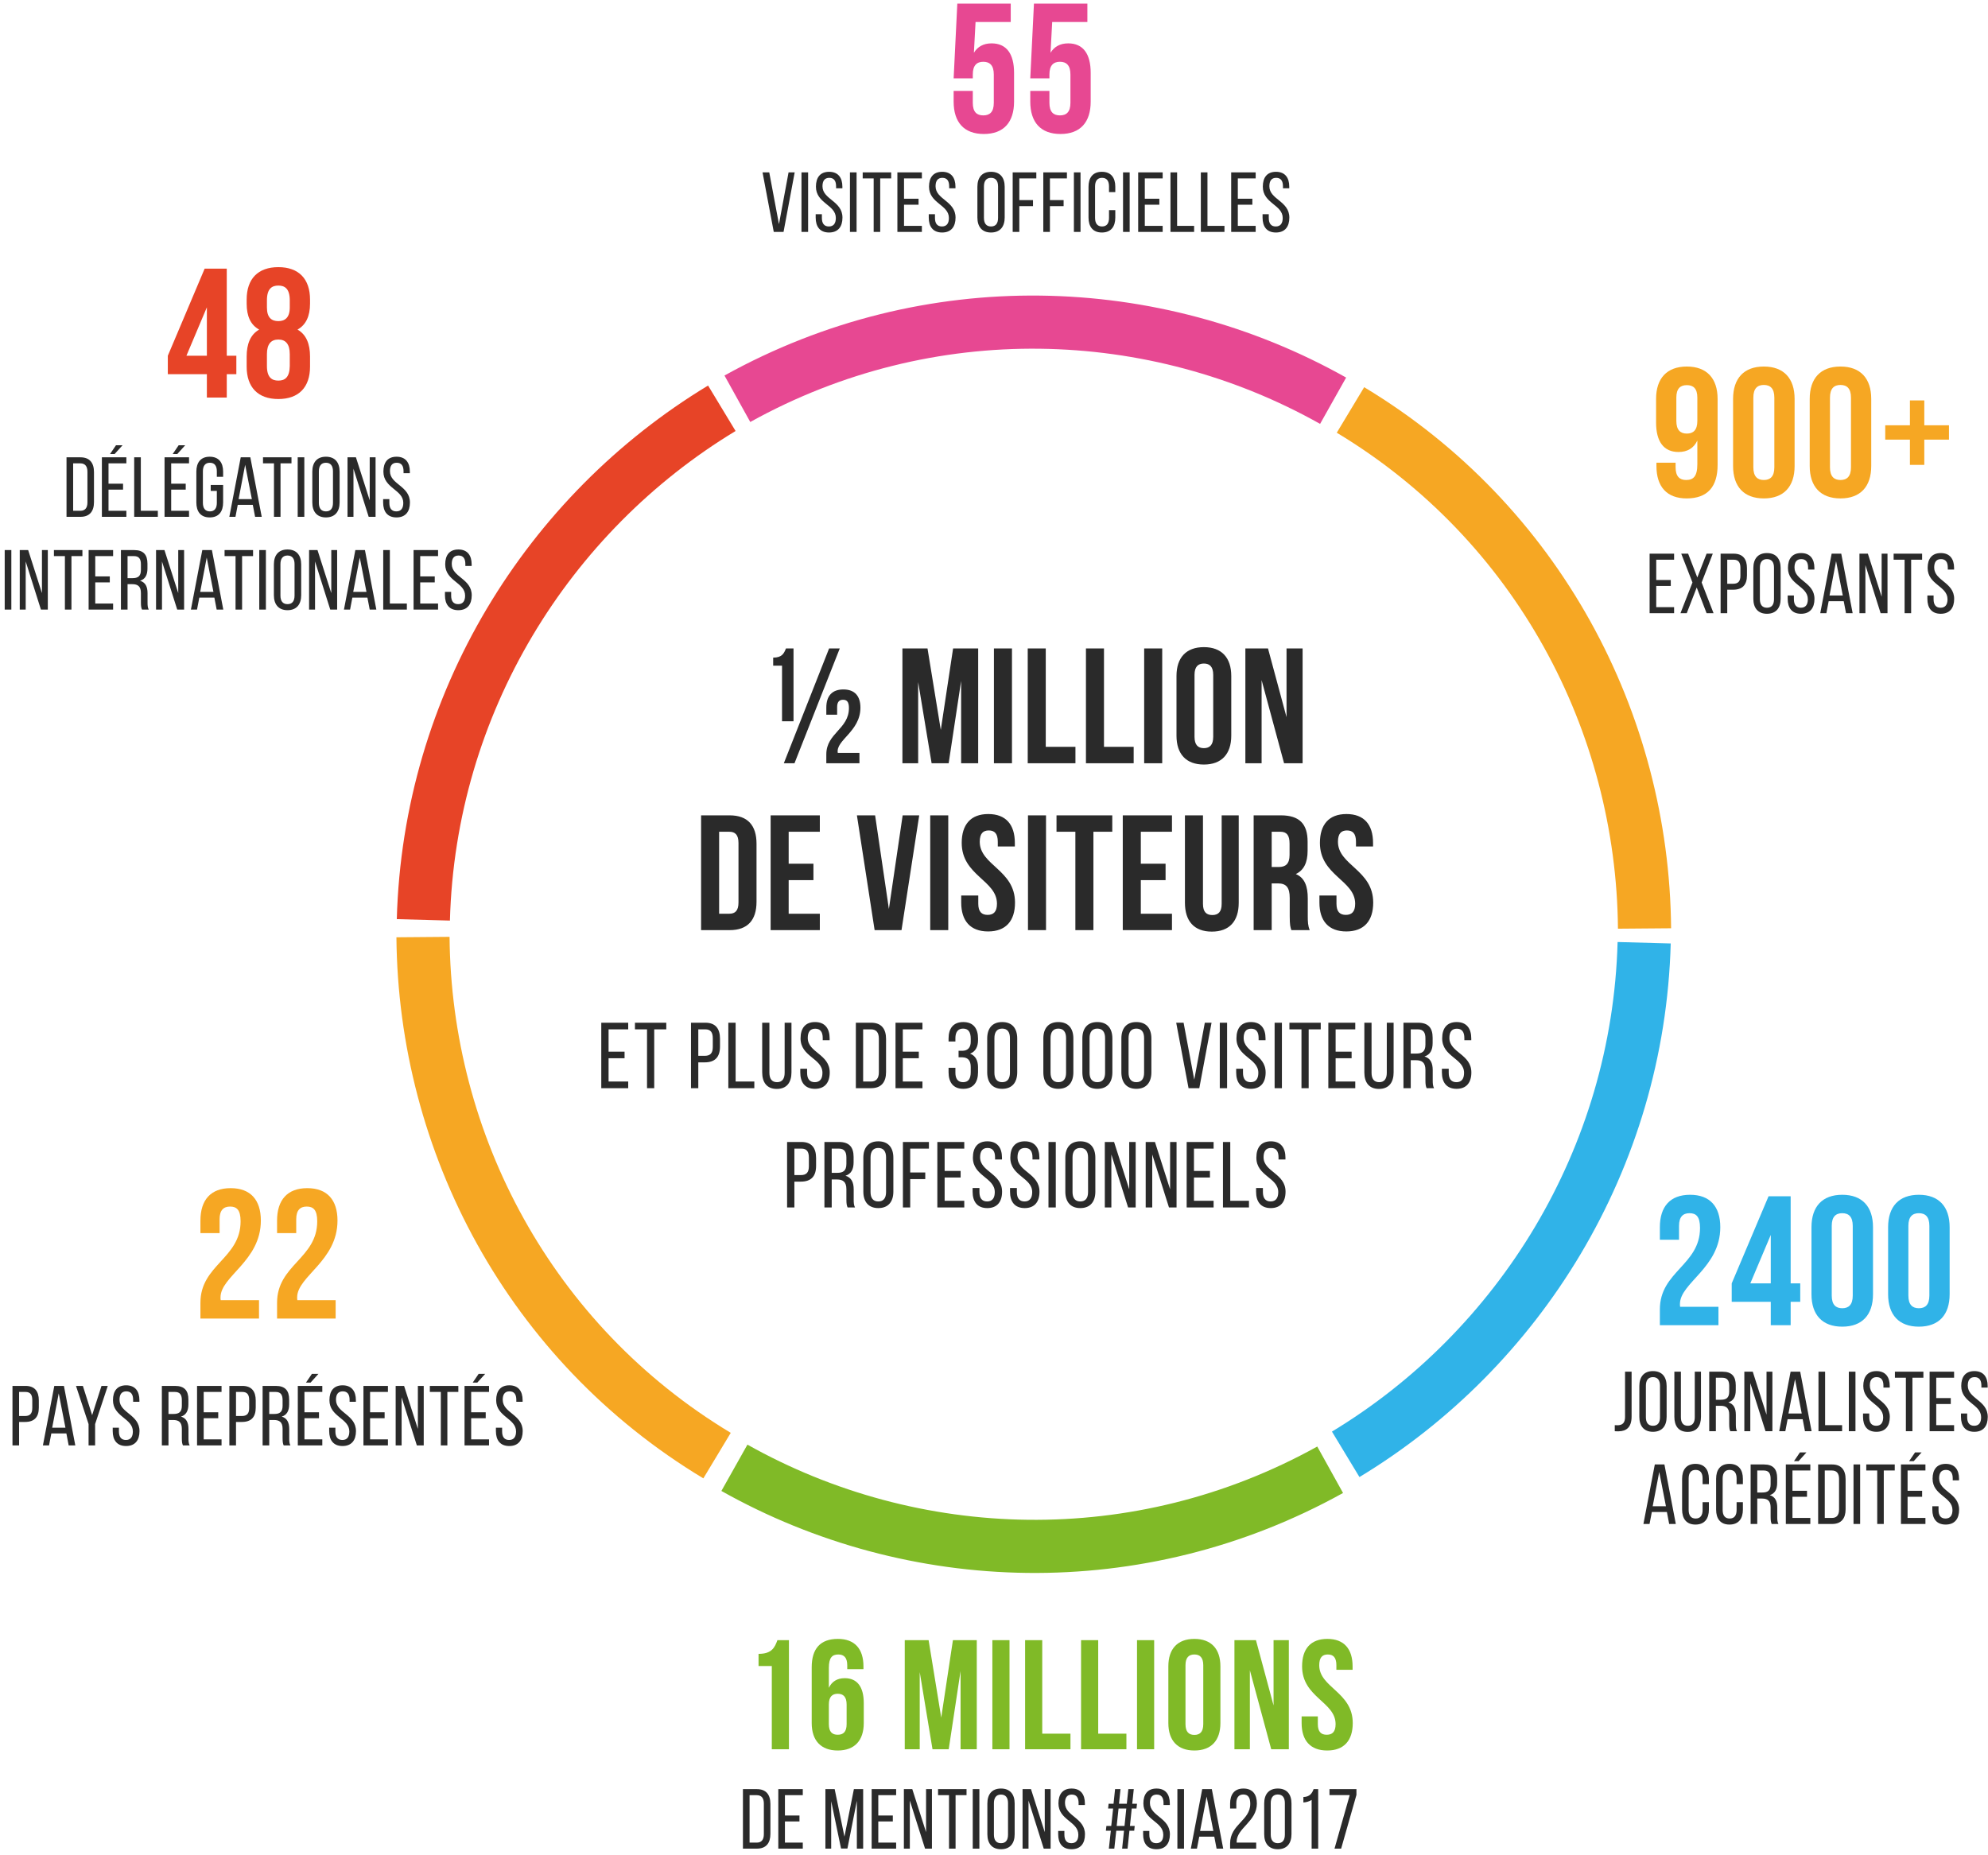 <?xml version="1.0" encoding="UTF-8"?>
<svg width="300px" height="280px" viewBox="0 0 300 280" version="1.1" xmlns="http://www.w3.org/2000/svg" xmlns:xlink="http://www.w3.org/1999/xlink">
    <!-- Generator: Sketch 47.1 (45422) - http://www.bohemiancoding.com/sketch -->
    <title>Group 2</title>
    <desc>Created with Sketch.</desc>
    <defs>
        <rect id="path-1" x="0" y="0" width="320" height="284"></rect>
        <circle id="path-3" cx="164" cy="150" r="67"></circle>
        <filter x="-12.7%" y="-11.9%" width="125.4%" height="125.4%" filterUnits="objectBoundingBox" id="filter-4">
            <feOffset dx="0" dy="1" in="SourceAlpha" result="shadowOffsetOuter1"></feOffset>
            <feGaussianBlur stdDeviation="5.5" in="shadowOffsetOuter1" result="shadowBlurOuter1"></feGaussianBlur>
            <feColorMatrix values="0 0 0 0 0   0 0 0 0 0   0 0 0 0 0  0 0 0 0.497 0" type="matrix" in="shadowBlurOuter1"></feColorMatrix>
        </filter>
    </defs>
    <g id="Mobile" stroke="none" stroke-width="1" fill="none" fill-rule="evenodd">
        <g id="Mobile---Espace-exposants" transform="translate(-10, -856)">
            <g id="Group-2" transform="translate(0, 854)">
                <mask id="mask-2" fill="white">
                    <use xlink:href="#path-1"></use>
                </mask>
                <g id="Mask"></g>
                <g mask="url(#mask-2)">
                    <g transform="translate(4, -5)">
                        <g id="Oval-8" fill="none" fill-opacity="1">
                            <use fill="black" filter="url(#filter-4)" xlink:href="#path-3"></use>
                        </g>
                        <circle id="Oval-8" fill="#FFFFFF" fill-rule="evenodd" cx="162" cy="147" r="78"></circle>
                        <g id="Group-42" stroke-width="1" fill="none" fill-rule="evenodd" transform="translate(73, 0)">
                            <path d="M76.909,20.717 L76.909,22.33 C76.909,25.443 78.465,27.222 81.468,27.222 C84.47,27.222 86.027,25.443 86.027,22.33 L86.027,17.993 C86.027,15.13 84.887,13.545 82.635,13.545 C81.412,13.545 80.522,14.046 79.966,14.963 L80.217,10.32 L85.526,10.32 L85.526,7.541 L77.464,7.541 L76.909,18.827 L79.8,18.827 L79.8,18.243 C79.8,16.853 80.411,16.325 81.384,16.325 C82.357,16.325 82.969,16.853 82.969,18.243 L82.969,22.524 C82.969,23.914 82.357,24.415 81.384,24.415 C80.411,24.415 79.8,23.914 79.8,22.524 L79.8,20.717 L76.909,20.717 Z M88.473,20.717 L88.473,22.33 C88.473,25.443 90.03,27.222 93.032,27.222 C96.034,27.222 97.591,25.443 97.591,22.33 L97.591,17.993 C97.591,15.13 96.451,13.545 94.2,13.545 C92.976,13.545 92.087,14.046 91.531,14.963 L91.781,10.32 L97.091,10.32 L97.091,7.541 L89.029,7.541 L88.473,18.827 L91.364,18.827 L91.364,18.243 C91.364,16.853 91.976,16.325 92.949,16.325 C93.922,16.325 94.533,16.853 94.533,18.243 L94.533,22.524 C94.533,23.914 93.922,24.415 92.949,24.415 C91.976,24.415 91.364,23.914 91.364,22.524 L91.364,20.717 L88.473,20.717 Z" id="55" fill="#E74892"></path>
                            <path d="M48.072,33.019 L49.765,42 L51.241,42 L52.922,33.019 L51.998,33.019 L50.548,40.832 L49.085,33.019 L48.072,33.019 Z M53.948,33.019 L53.948,42 L54.949,42 L54.949,33.019 L53.948,33.019 Z M58.118,32.929 C56.771,32.929 56.129,33.789 56.129,35.174 C56.129,37.702 59.132,37.894 59.132,39.896 C59.132,40.704 58.798,41.179 58.08,41.179 C57.361,41.179 57.027,40.704 57.027,39.896 L57.027,39.331 L56.091,39.331 L56.091,39.844 C56.091,41.205 56.732,42.09 58.105,42.09 C59.478,42.09 60.132,41.205 60.132,39.844 C60.132,37.317 57.117,37.124 57.117,35.11 C57.117,34.315 57.425,33.84 58.144,33.84 C58.862,33.84 59.17,34.315 59.17,35.123 L59.17,35.418 L60.12,35.418 L60.12,35.174 C60.12,33.814 59.478,32.929 58.118,32.929 Z M61.261,33.019 L61.261,42 L62.262,42 L62.262,33.019 L61.261,33.019 Z M65.829,42 L65.829,33.93 L67.484,33.93 L67.484,33.019 L63.186,33.019 L63.186,33.93 L64.841,33.93 L64.841,42 L65.829,42 Z M69.422,36.996 L69.422,33.93 L72.116,33.93 L72.116,33.019 L68.421,33.019 L68.421,42 L72.116,42 L72.116,41.089 L69.422,41.089 L69.422,37.894 L71.616,37.894 L71.616,36.996 L69.422,36.996 Z M75.182,32.929 C73.835,32.929 73.194,33.789 73.194,35.174 C73.194,37.702 76.196,37.894 76.196,39.896 C76.196,40.704 75.862,41.179 75.144,41.179 C74.425,41.179 74.092,40.704 74.092,39.896 L74.092,39.331 L73.155,39.331 L73.155,39.844 C73.155,41.205 73.797,42.09 75.17,42.09 C76.542,42.09 77.197,41.205 77.197,39.844 C77.197,37.317 74.182,37.124 74.182,35.11 C74.182,34.315 74.49,33.84 75.208,33.84 C75.927,33.84 76.235,34.315 76.235,35.123 L76.235,35.418 L77.184,35.418 L77.184,35.174 C77.184,33.814 76.542,32.929 75.182,32.929 Z M80.494,39.832 L80.494,35.187 C80.494,33.814 81.174,32.929 82.547,32.929 C83.933,32.929 84.613,33.814 84.613,35.187 L84.613,39.832 C84.613,41.192 83.933,42.09 82.547,42.09 C81.174,42.09 80.494,41.192 80.494,39.832 Z M81.482,35.136 L81.482,39.883 C81.482,40.704 81.829,41.179 82.547,41.179 C83.278,41.179 83.612,40.704 83.612,39.883 L83.612,35.136 C83.612,34.327 83.278,33.84 82.547,33.84 C81.829,33.84 81.482,34.327 81.482,35.136 Z M86.82,37.201 L86.82,33.93 L89.386,33.93 L89.386,33.019 L85.819,33.019 L85.819,42 L86.82,42 L86.82,38.112 L88.885,38.112 L88.885,37.201 L86.82,37.201 Z M91.439,37.201 L91.439,33.93 L94.005,33.93 L94.005,33.019 L90.438,33.019 L90.438,42 L91.439,42 L91.439,38.112 L93.504,38.112 L93.504,37.201 L91.439,37.201 Z M95.057,33.019 L95.057,42 L96.057,42 L96.057,33.019 L95.057,33.019 Z M99.278,32.929 C97.905,32.929 97.264,33.827 97.264,35.187 L97.264,39.832 C97.264,41.192 97.905,42.09 99.278,42.09 C100.664,42.09 101.305,41.192 101.305,39.832 L101.305,38.715 L100.356,38.715 L100.356,39.883 C100.356,40.691 100.035,41.179 99.304,41.179 C98.585,41.179 98.251,40.691 98.251,39.883 L98.251,35.136 C98.251,34.327 98.585,33.84 99.304,33.84 C100.035,33.84 100.356,34.327 100.356,35.136 L100.356,35.995 L101.305,35.995 L101.305,35.187 C101.305,33.827 100.664,32.929 99.278,32.929 Z M102.473,33.019 L102.473,42 L103.473,42 L103.473,33.019 L102.473,33.019 Z M105.757,36.996 L105.757,33.93 L108.452,33.93 L108.452,33.019 L104.757,33.019 L104.757,42 L108.452,42 L108.452,41.089 L105.757,41.089 L105.757,37.894 L107.951,37.894 L107.951,36.996 L105.757,36.996 Z M113.199,42 L113.199,41.089 L110.633,41.089 L110.633,33.019 L109.632,33.019 L109.632,42 L113.199,42 Z M117.779,42 L117.779,41.089 L115.213,41.089 L115.213,33.019 L114.213,33.019 L114.213,42 L117.779,42 Z M119.794,36.996 L119.794,33.93 L122.488,33.93 L122.488,33.019 L118.793,33.019 L118.793,42 L122.488,42 L122.488,41.089 L119.794,41.089 L119.794,37.894 L121.988,37.894 L121.988,36.996 L119.794,36.996 Z M125.555,32.929 C124.207,32.929 123.566,33.789 123.566,35.174 C123.566,37.702 126.568,37.894 126.568,39.896 C126.568,40.704 126.235,41.179 125.516,41.179 C124.798,41.179 124.464,40.704 124.464,39.896 L124.464,39.331 L123.527,39.331 L123.527,39.844 C123.527,41.205 124.169,42.09 125.542,42.09 C126.915,42.09 127.569,41.205 127.569,39.844 C127.569,37.317 124.554,37.124 124.554,35.11 C124.554,34.315 124.862,33.84 125.58,33.84 C126.299,33.84 126.607,34.315 126.607,35.123 L126.607,35.418 L127.556,35.418 L127.556,35.174 C127.556,33.814 126.915,32.929 125.555,32.929 Z" id="visites-officielles" fill="#2A2A2A"></path>
                            <path d="M49.677,107.464 L49.677,106.251 C51.013,106.251 51.31,105.608 51.607,104.865 L52.746,104.865 L52.746,115.853 L51.013,115.853 L51.013,107.464 L49.677,107.464 Z M51.285,122.189 L58.116,104.865 L59.724,104.865 L52.894,122.189 L51.285,122.189 Z M61.11,113.849 C61.11,112.884 60.764,112.611 60.219,112.611 C59.675,112.611 59.328,112.908 59.328,113.7 L59.328,114.863 L57.695,114.863 L57.695,113.799 C57.695,112.042 58.561,111.052 60.269,111.052 C61.976,111.052 62.843,112.042 62.843,113.799 C62.843,117.412 59.081,118.699 59.427,120.629 L62.694,120.629 L62.694,122.189 L57.695,122.189 L57.695,120.852 C57.695,117.635 61.11,117.041 61.11,113.849 Z M72.966,104.865 L69.18,104.865 L69.18,122.189 L71.556,122.189 L71.556,109.939 L73.585,122.189 L76.159,122.189 L78.039,109.765 L78.039,122.189 L80.613,122.189 L80.613,104.865 L76.827,104.865 L74.971,117.165 L72.966,104.865 Z M82.99,122.189 L85.712,122.189 L85.712,104.865 L82.99,104.865 L82.99,122.189 Z M88.089,122.189 L95.29,122.189 L95.29,119.714 L90.811,119.714 L90.811,104.865 L88.089,104.865 L88.089,122.189 Z M96.875,122.189 L104.077,122.189 L104.077,119.714 L99.597,119.714 L99.597,104.865 L96.875,104.865 L96.875,122.189 Z M105.662,122.189 L108.384,122.189 L108.384,104.865 L105.662,104.865 L105.662,122.189 Z M113.26,108.85 L113.26,118.204 C113.26,119.442 113.805,119.912 114.671,119.912 C115.537,119.912 116.081,119.442 116.081,118.204 L116.081,108.85 C116.081,107.612 115.537,107.142 114.671,107.142 C113.805,107.142 113.26,107.612 113.26,108.85 Z M110.538,118.031 L110.538,109.023 C110.538,106.251 111.998,104.667 114.671,104.667 C117.343,104.667 118.804,106.251 118.804,109.023 L118.804,118.031 C118.804,120.803 117.343,122.387 114.671,122.387 C111.998,122.387 110.538,120.803 110.538,118.031 Z M126.773,122.189 L129.57,122.189 L129.57,104.865 L127.144,104.865 L127.144,115.235 L124.348,104.865 L120.933,104.865 L120.933,122.189 L123.383,122.189 L123.383,109.642 L126.773,122.189 Z M38.799,147.377 L38.799,130.054 L43.105,130.054 C45.827,130.054 47.163,131.563 47.163,134.335 L47.163,143.096 C47.163,145.868 45.827,147.377 43.105,147.377 L38.799,147.377 Z M43.055,132.529 L41.521,132.529 L41.521,144.902 L43.055,144.902 C43.922,144.902 44.441,144.457 44.441,143.22 L44.441,134.211 C44.441,132.974 43.922,132.529 43.055,132.529 Z M52.015,132.529 L56.717,132.529 L56.717,130.054 L49.293,130.054 L49.293,147.377 L56.717,147.377 L56.717,144.902 L52.015,144.902 L52.015,139.829 L55.752,139.829 L55.752,137.354 L52.015,137.354 L52.015,132.529 Z M65.059,130.054 L62.312,130.054 L64.985,147.377 L69.043,147.377 L71.716,130.054 L69.216,130.054 L67.138,144.185 L65.059,130.054 Z M73.375,147.377 L76.097,147.377 L76.097,130.054 L73.375,130.054 L73.375,147.377 Z M78.128,134.211 C78.128,139.161 83.448,139.829 83.448,143.393 C83.448,144.63 82.904,145.076 82.038,145.076 C81.171,145.076 80.627,144.63 80.627,143.393 L80.627,142.155 L78.053,142.155 L78.053,143.22 C78.053,145.991 79.439,147.575 82.112,147.575 C84.785,147.575 86.17,145.991 86.17,143.22 C86.17,138.27 80.85,137.602 80.85,134.038 C80.85,132.801 81.345,132.331 82.211,132.331 C83.077,132.331 83.572,132.801 83.572,134.038 L83.572,134.756 L86.146,134.756 L86.146,134.211 C86.146,131.44 84.785,129.856 82.137,129.856 C79.489,129.856 78.128,131.44 78.128,134.211 Z M88.127,147.377 L90.849,147.377 L90.849,130.054 L88.127,130.054 L88.127,147.377 Z M92.434,132.529 L95.28,132.529 L95.28,147.377 L98.002,147.377 L98.002,132.529 L100.848,132.529 L100.848,130.054 L92.434,130.054 L92.434,132.529 Z M105.155,132.529 L109.857,132.529 L109.857,130.054 L102.433,130.054 L102.433,147.377 L109.857,147.377 L109.857,144.902 L105.155,144.902 L105.155,139.829 L108.892,139.829 L108.892,137.354 L105.155,137.354 L105.155,132.529 Z M111.813,130.054 L111.813,143.244 C111.813,146.016 113.199,147.6 115.871,147.6 C118.544,147.6 119.93,146.016 119.93,143.244 L119.93,130.054 L117.356,130.054 L117.356,143.418 C117.356,144.655 116.812,145.1 115.946,145.1 C115.08,145.1 114.535,144.655 114.535,143.418 L114.535,130.054 L111.813,130.054 Z M130.647,147.377 L127.875,147.377 C127.726,146.932 127.627,146.659 127.627,145.249 L127.627,142.527 C127.627,140.918 127.083,140.324 125.846,140.324 L124.905,140.324 L124.905,147.377 L122.183,147.377 L122.183,130.054 L126.291,130.054 C129.112,130.054 130.325,131.365 130.325,134.038 L130.325,135.399 C130.325,137.181 129.756,138.344 128.543,138.913 C129.904,139.483 130.35,140.794 130.35,142.601 L130.35,145.274 C130.35,146.115 130.374,146.734 130.647,147.377 Z M126.217,132.529 L124.905,132.529 L124.905,137.849 L125.969,137.849 C126.984,137.849 127.603,137.404 127.603,136.018 L127.603,134.31 C127.603,133.073 127.182,132.529 126.217,132.529 Z M132.182,134.211 C132.182,139.161 137.503,139.829 137.503,143.393 C137.503,144.63 136.958,145.076 136.092,145.076 C135.226,145.076 134.682,144.63 134.682,143.393 L134.682,142.155 L132.108,142.155 L132.108,143.22 C132.108,145.991 133.494,147.575 136.166,147.575 C138.839,147.575 140.225,145.991 140.225,143.22 C140.225,138.27 134.904,137.602 134.904,134.038 C134.904,132.801 135.399,132.331 136.265,132.331 C137.132,132.331 137.626,132.801 137.626,134.038 L137.626,134.756 L140.2,134.756 L140.2,134.211 C140.2,131.44 138.839,129.856 136.191,129.856 C133.543,129.856 132.182,131.44 132.182,134.211 Z M24.837,165.724 L24.837,162.351 L27.8,162.351 L27.8,161.349 L23.736,161.349 L23.736,171.229 L27.8,171.229 L27.8,170.227 L24.837,170.227 L24.837,166.712 L27.25,166.712 L27.25,165.724 L24.837,165.724 Z M31.726,171.229 L31.726,162.351 L33.546,162.351 L33.546,161.349 L28.818,161.349 L28.818,162.351 L30.639,162.351 L30.639,171.229 L31.726,171.229 Z M37.276,161.349 L39.435,161.349 C40.988,161.349 41.651,162.267 41.651,163.763 L41.651,164.948 C41.651,166.515 40.917,167.333 39.351,167.333 L38.377,167.333 L38.377,171.229 L37.276,171.229 L37.276,161.349 Z M38.377,166.345 L39.351,166.345 C40.169,166.345 40.564,165.964 40.564,165.019 L40.564,163.706 C40.564,162.803 40.24,162.351 39.435,162.351 L38.377,162.351 L38.377,166.345 Z M46.832,171.229 L46.832,170.227 L44.01,170.227 L44.01,161.349 L42.909,161.349 L42.909,171.229 L46.832,171.229 Z M49.106,161.349 L48.02,161.349 L48.02,168.843 C48.02,170.339 48.711,171.342 50.221,171.342 C51.746,171.342 52.437,170.339 52.437,168.843 L52.437,161.349 L51.407,161.349 L51.407,168.9 C51.407,169.789 51.054,170.325 50.264,170.325 C49.459,170.325 49.106,169.789 49.106,168.9 L49.106,161.349 Z M55.996,161.25 C54.514,161.25 53.808,162.196 53.808,163.72 C53.808,166.501 57.111,166.712 57.111,168.914 C57.111,169.803 56.744,170.325 55.953,170.325 C55.163,170.325 54.796,169.803 54.796,168.914 L54.796,168.293 L53.766,168.293 L53.766,168.858 C53.766,170.354 54.471,171.327 55.981,171.327 C57.492,171.327 58.211,170.354 58.211,168.858 C58.211,166.077 54.895,165.866 54.895,163.65 C54.895,162.775 55.233,162.252 56.024,162.252 C56.814,162.252 57.153,162.775 57.153,163.664 L57.153,163.988 L58.197,163.988 L58.197,163.72 C58.197,162.224 57.492,161.25 55.996,161.25 Z M62.153,161.349 L64.467,161.349 C66.006,161.349 66.711,162.281 66.711,163.805 L66.711,168.787 C66.711,170.297 66.006,171.229 64.467,171.229 L62.153,171.229 L62.153,161.349 Z M63.253,170.227 L64.453,170.227 C65.243,170.227 65.624,169.733 65.624,168.829 L65.624,163.749 C65.624,162.845 65.243,162.351 64.439,162.351 L63.253,162.351 L63.253,170.227 Z M69.239,165.724 L69.239,162.351 L72.203,162.351 L72.203,161.349 L68.138,161.349 L68.138,171.229 L72.203,171.229 L72.203,170.227 L69.239,170.227 L69.239,166.712 L71.653,166.712 L71.653,165.724 L69.239,165.724 Z M78.36,161.25 C76.85,161.25 76.144,162.224 76.144,163.734 L76.144,164.186 L77.175,164.186 L77.175,163.678 C77.175,162.789 77.542,162.238 78.332,162.238 C79.136,162.238 79.489,162.761 79.489,163.777 L79.489,164.228 C79.489,165.089 79.038,165.555 78.304,165.583 L77.654,165.583 L77.654,166.571 L78.247,166.571 C79.08,166.599 79.489,167.065 79.489,168.039 L79.489,168.801 C79.489,169.803 79.136,170.325 78.332,170.325 C77.542,170.325 77.175,169.789 77.175,168.9 L77.175,168.152 L76.144,168.152 L76.144,168.829 C76.144,170.339 76.85,171.327 78.36,171.327 C79.884,171.327 80.59,170.339 80.59,168.829 L80.59,168.067 C80.59,167.079 80.223,166.331 79.39,166.021 C80.181,165.724 80.59,165.005 80.59,163.988 L80.59,163.734 C80.59,162.224 79.884,161.25 78.36,161.25 Z M81.975,168.829 L81.975,163.734 C81.975,162.224 82.723,161.25 84.233,161.25 C85.757,161.25 86.505,162.224 86.505,163.734 L86.505,168.829 C86.505,170.339 85.757,171.327 84.233,171.327 C82.723,171.327 81.975,170.339 81.975,168.829 Z M83.062,163.678 L83.062,168.9 C83.062,169.789 83.443,170.325 84.233,170.325 C85.038,170.325 85.404,169.789 85.404,168.9 L85.404,163.678 C85.404,162.775 85.038,162.238 84.233,162.238 C83.443,162.238 83.062,162.775 83.062,163.678 Z M90.446,168.829 L90.446,163.734 C90.446,162.224 91.194,161.25 92.705,161.25 C94.229,161.25 94.977,162.224 94.977,163.734 L94.977,168.829 C94.977,170.339 94.229,171.327 92.705,171.327 C91.194,171.327 90.446,170.339 90.446,168.829 Z M91.533,163.678 L91.533,168.9 C91.533,169.789 91.914,170.325 92.705,170.325 C93.509,170.325 93.876,169.789 93.876,168.9 L93.876,163.678 C93.876,162.775 93.509,162.238 92.705,162.238 C91.914,162.238 91.533,162.775 91.533,163.678 Z M96.334,168.829 L96.334,163.734 C96.334,162.224 97.082,161.25 98.592,161.25 C100.116,161.25 100.864,162.224 100.864,163.734 L100.864,168.829 C100.864,170.339 100.116,171.327 98.592,171.327 C97.082,171.327 96.334,170.339 96.334,168.829 Z M97.42,163.678 L97.42,168.9 C97.42,169.789 97.801,170.325 98.592,170.325 C99.396,170.325 99.763,169.789 99.763,168.9 L99.763,163.678 C99.763,162.775 99.396,162.238 98.592,162.238 C97.801,162.238 97.42,162.775 97.42,163.678 Z M102.221,168.829 L102.221,163.734 C102.221,162.224 102.969,161.25 104.479,161.25 C106.003,161.25 106.751,162.224 106.751,163.734 L106.751,168.829 C106.751,170.339 106.003,171.327 104.479,171.327 C102.969,171.327 102.221,170.339 102.221,168.829 Z M103.307,163.678 L103.307,168.9 C103.307,169.789 103.688,170.325 104.479,170.325 C105.283,170.325 105.65,169.789 105.65,168.9 L105.65,163.678 C105.65,162.775 105.283,162.238 104.479,162.238 C103.688,162.238 103.307,162.775 103.307,163.678 Z M110.495,161.349 L112.358,171.229 L113.981,171.229 L115.83,161.349 L114.813,161.349 L113.219,169.944 L111.61,161.349 L110.495,161.349 Z M117.073,161.349 L117.073,171.229 L118.174,171.229 L118.174,161.349 L117.073,161.349 Z M121.775,161.25 C120.293,161.25 119.587,162.196 119.587,163.72 C119.587,166.501 122.89,166.712 122.89,168.914 C122.89,169.803 122.523,170.325 121.732,170.325 C120.942,170.325 120.575,169.803 120.575,168.914 L120.575,168.293 L119.545,168.293 L119.545,168.858 C119.545,170.354 120.251,171.327 121.761,171.327 C123.271,171.327 123.991,170.354 123.991,168.858 C123.991,166.077 120.674,165.866 120.674,163.65 C120.674,162.775 121.013,162.252 121.803,162.252 C122.593,162.252 122.932,162.775 122.932,163.664 L122.932,163.988 L123.976,163.988 L123.976,163.72 C123.976,162.224 123.271,161.25 121.775,161.25 Z M125.347,161.349 L125.347,171.229 L126.448,171.229 L126.448,161.349 L125.347,161.349 Z M130.486,171.229 L130.486,162.351 L132.307,162.351 L132.307,161.349 L127.579,161.349 L127.579,162.351 L129.4,162.351 L129.4,171.229 L130.486,171.229 Z M134.553,165.724 L134.553,162.351 L137.517,162.351 L137.517,161.349 L133.452,161.349 L133.452,171.229 L137.517,171.229 L137.517,170.227 L134.553,170.227 L134.553,166.712 L136.966,166.712 L136.966,165.724 L134.553,165.724 Z M139.974,161.349 L138.887,161.349 L138.887,168.843 C138.887,170.339 139.579,171.342 141.089,171.342 C142.613,171.342 143.305,170.339 143.305,168.843 L143.305,161.349 L142.275,161.349 L142.275,168.9 C142.275,169.789 141.922,170.325 141.131,170.325 C140.327,170.325 139.974,169.789 139.974,168.9 L139.974,161.349 Z M144.789,161.349 L146.99,161.349 C148.543,161.349 149.192,162.14 149.192,163.607 L149.192,164.412 C149.192,165.499 148.811,166.176 147.964,166.444 C148.867,166.712 149.206,167.446 149.206,168.505 L149.206,170.043 C149.206,170.481 149.22,170.89 149.404,171.229 L148.289,171.229 C148.162,170.946 148.105,170.692 148.105,170.029 L148.105,168.477 C148.105,167.362 147.583,167.009 146.666,167.009 L145.889,167.009 L145.889,171.229 L144.789,171.229 L144.789,161.349 Z M145.889,166.007 L146.708,166.007 C147.583,166.007 148.105,165.724 148.105,164.652 L148.105,163.706 C148.105,162.817 147.781,162.351 146.962,162.351 L145.889,162.351 L145.889,166.007 Z M152.821,161.25 C151.339,161.25 150.633,162.196 150.633,163.72 C150.633,166.501 153.936,166.712 153.936,168.914 C153.936,169.803 153.569,170.325 152.778,170.325 C151.988,170.325 151.621,169.803 151.621,168.914 L151.621,168.293 L150.591,168.293 L150.591,168.858 C150.591,170.354 151.297,171.327 152.807,171.327 C154.317,171.327 155.037,170.354 155.037,168.858 C155.037,166.077 151.72,165.866 151.72,163.65 C151.72,162.775 152.059,162.252 152.849,162.252 C153.639,162.252 153.978,162.775 153.978,163.664 L153.978,163.988 L155.023,163.988 L155.023,163.72 C155.023,162.224 154.317,161.25 152.821,161.25 Z M51.777,179.349 L53.936,179.349 C55.488,179.349 56.152,180.267 56.152,181.763 L56.152,182.948 C56.152,184.515 55.418,185.333 53.851,185.333 L52.877,185.333 L52.877,189.229 L51.777,189.229 L51.777,179.349 Z M52.877,184.345 L53.851,184.345 C54.67,184.345 55.065,183.964 55.065,183.019 L55.065,181.706 C55.065,180.803 54.74,180.351 53.936,180.351 L52.877,180.351 L52.877,184.345 Z M57.41,179.349 L59.611,179.349 C61.164,179.349 61.813,180.14 61.813,181.607 L61.813,182.412 C61.813,183.499 61.432,184.176 60.585,184.444 C61.488,184.712 61.827,185.446 61.827,186.505 L61.827,188.043 C61.827,188.481 61.841,188.89 62.025,189.229 L60.91,189.229 C60.783,188.946 60.726,188.692 60.726,188.029 L60.726,186.477 C60.726,185.362 60.204,185.009 59.287,185.009 L58.51,185.009 L58.51,189.229 L57.41,189.229 L57.41,179.349 Z M58.51,184.007 L59.329,184.007 C60.204,184.007 60.726,183.724 60.726,182.652 L60.726,181.706 C60.726,180.817 60.402,180.351 59.583,180.351 L58.51,180.351 L58.51,184.007 Z M63.283,186.843 L63.283,181.734 C63.283,180.224 64.031,179.25 65.541,179.25 C67.065,179.25 67.813,180.224 67.813,181.734 L67.813,186.843 C67.813,188.339 67.065,189.327 65.541,189.327 C64.031,189.327 63.283,188.339 63.283,186.843 Z M64.369,181.678 L64.369,186.9 C64.369,187.803 64.75,188.325 65.541,188.325 C66.345,188.325 66.712,187.803 66.712,186.9 L66.712,181.678 C66.712,180.789 66.345,180.252 65.541,180.252 C64.75,180.252 64.369,180.789 64.369,181.678 Z M70.355,183.95 L70.355,180.351 L73.178,180.351 L73.178,179.349 L69.254,179.349 L69.254,189.229 L70.355,189.229 L70.355,184.952 L72.627,184.952 L72.627,183.95 L70.355,183.95 Z M75.551,183.724 L75.551,180.351 L78.514,180.351 L78.514,179.349 L74.45,179.349 L74.45,189.229 L78.514,189.229 L78.514,188.227 L75.551,188.227 L75.551,184.712 L77.964,184.712 L77.964,183.724 L75.551,183.724 Z M82.002,179.25 C80.52,179.25 79.815,180.196 79.815,181.72 C79.815,184.501 83.117,184.712 83.117,186.914 C83.117,187.803 82.75,188.325 81.96,188.325 C81.17,188.325 80.803,187.803 80.803,186.914 L80.803,186.293 L79.772,186.293 L79.772,186.858 C79.772,188.354 80.478,189.327 81.988,189.327 C83.498,189.327 84.218,188.354 84.218,186.858 C84.218,184.077 80.901,183.866 80.901,181.65 C80.901,180.775 81.24,180.252 82.03,180.252 C82.821,180.252 83.16,180.775 83.16,181.664 L83.16,181.988 L84.204,181.988 L84.204,181.72 C84.204,180.224 83.498,179.25 82.002,179.25 Z M87.649,179.25 C86.167,179.25 85.462,180.196 85.462,181.72 C85.462,184.501 88.764,184.712 88.764,186.914 C88.764,187.803 88.397,188.325 87.607,188.325 C86.817,188.325 86.45,187.803 86.45,186.914 L86.45,186.293 L85.419,186.293 L85.419,186.858 C85.419,188.354 86.125,189.327 87.635,189.327 C89.145,189.327 89.865,188.354 89.865,186.858 C89.865,184.077 86.549,183.866 86.549,181.65 C86.549,180.775 86.887,180.252 87.678,180.252 C88.468,180.252 88.807,180.775 88.807,181.664 L88.807,181.988 L89.851,181.988 L89.851,181.72 C89.851,180.224 89.145,179.25 87.649,179.25 Z M91.222,179.349 L91.222,189.229 L92.323,189.229 L92.323,179.349 L91.222,179.349 Z M93.764,186.843 L93.764,181.734 C93.764,180.224 94.512,179.25 96.022,179.25 C97.546,179.25 98.294,180.224 98.294,181.734 L98.294,186.843 C98.294,188.339 97.546,189.327 96.022,189.327 C94.512,189.327 93.764,188.339 93.764,186.843 Z M94.851,181.678 L94.851,186.9 C94.851,187.803 95.232,188.325 96.022,188.325 C96.827,188.325 97.194,187.803 97.194,186.9 L97.194,181.678 C97.194,180.789 96.827,180.252 96.022,180.252 C95.232,180.252 94.851,180.789 94.851,181.678 Z M100.71,181.24 L103.236,189.229 L104.379,189.229 L104.379,179.349 L103.405,179.349 L103.405,186.491 L101.119,179.349 L99.722,179.349 L99.722,189.229 L100.71,189.229 L100.71,181.24 Z M106.879,181.24 L109.405,189.229 L110.548,189.229 L110.548,179.349 L109.575,179.349 L109.575,186.491 L107.288,179.349 L105.891,179.349 L105.891,189.229 L106.879,189.229 L106.879,181.24 Z M113.175,183.724 L113.175,180.351 L116.139,180.351 L116.139,179.349 L112.074,179.349 L112.074,189.229 L116.139,189.229 L116.139,188.227 L113.175,188.227 L113.175,184.712 L115.589,184.712 L115.589,183.724 L113.175,183.724 Z M121.476,189.229 L121.476,188.227 L118.653,188.227 L118.653,179.349 L117.552,179.349 L117.552,189.229 L121.476,189.229 Z M124.78,179.25 C123.298,179.25 122.592,180.196 122.592,181.72 C122.592,184.501 125.895,184.712 125.895,186.914 C125.895,187.803 125.528,188.325 124.738,188.325 C123.947,188.325 123.58,187.803 123.58,186.914 L123.58,186.293 L122.55,186.293 L122.55,186.858 C122.55,188.354 123.256,189.327 124.766,189.327 C126.276,189.327 126.996,188.354 126.996,186.858 C126.996,184.077 123.679,183.866 123.679,181.65 C123.679,180.775 124.018,180.252 124.808,180.252 C125.599,180.252 125.937,180.775 125.937,181.664 L125.937,181.988 L126.982,181.988 L126.982,181.72 C126.982,180.224 126.276,179.25 124.78,179.25 Z" id="½-million-de-visiteu" fill="#2A2A2A"></path>
                        </g>
                        <g id="Group-38" stroke-width="1" fill="none" fill-rule="evenodd" transform="translate(236, 180)">
                            <path d="M26.543,12.322 C26.543,17.937 20.483,18.883 20.483,24.609 L20.483,27 L29.323,27 L29.323,24.22 L23.541,24.22 C23.513,24.081 23.513,23.942 23.513,23.803 C23.513,20.606 29.601,18.327 29.601,12.211 C29.601,9.097 28.044,7.318 25.042,7.318 C22.04,7.318 20.483,9.097 20.483,12.211 L20.483,14.101 L23.374,14.101 L23.374,12.016 C23.374,10.626 23.986,10.098 24.959,10.098 C25.932,10.098 26.543,10.571 26.543,12.322 Z M31.325,23.47 L31.325,20.69 L36.885,7.541 L40.22,7.541 L40.22,20.69 L41.666,20.69 L41.666,23.47 L40.22,23.47 L40.22,27 L37.218,27 L37.218,23.47 L31.325,23.47 Z M34.132,20.69 L37.218,20.69 L37.218,13.378 L34.132,20.69 Z M46.42,12.016 L46.42,22.524 C46.42,23.914 47.031,24.442 48.004,24.442 C48.977,24.442 49.589,23.914 49.589,22.524 L49.589,12.016 C49.589,10.626 48.977,10.098 48.004,10.098 C47.031,10.098 46.42,10.626 46.42,12.016 Z M43.362,22.33 L43.362,12.211 C43.362,9.097 45.002,7.318 48.004,7.318 C51.007,7.318 52.647,9.097 52.647,12.211 L52.647,22.33 C52.647,25.443 51.007,27.222 48.004,27.222 C45.002,27.222 43.362,25.443 43.362,22.33 Z M57.984,12.016 L57.984,22.524 C57.984,23.914 58.596,24.442 59.569,24.442 C60.542,24.442 61.153,23.914 61.153,22.524 L61.153,12.016 C61.153,10.626 60.542,10.098 59.569,10.098 C58.596,10.098 57.984,10.626 57.984,12.016 Z M54.926,22.33 L54.926,12.211 C54.926,9.097 56.566,7.318 59.569,7.318 C62.571,7.318 64.211,9.097 64.211,12.211 L64.211,22.33 C64.211,25.443 62.571,27.222 59.569,27.222 C56.566,27.222 54.926,25.443 54.926,22.33 Z" id="2400" fill="#30B3E8"></path>
                            <path d="M13.677,43 C13.895,43.026 14.075,43.013 14.306,43.013 C15.383,42.987 16.217,42.461 16.217,40.78 L16.217,34.019 L15.229,34.019 L15.229,40.844 C15.229,41.755 14.832,42.063 14.177,42.102 C14.023,42.102 13.844,42.102 13.677,42.089 L13.677,43 Z M17.385,40.832 L17.385,36.187 C17.385,34.814 18.065,33.929 19.438,33.929 C20.823,33.929 21.503,34.814 21.503,36.187 L21.503,40.832 C21.503,42.192 20.823,43.09 19.438,43.09 C18.065,43.09 17.385,42.192 17.385,40.832 Z M18.373,36.136 L18.373,40.883 C18.373,41.704 18.719,42.179 19.438,42.179 C20.169,42.179 20.503,41.704 20.503,40.883 L20.503,36.136 C20.503,35.327 20.169,34.84 19.438,34.84 C18.719,34.84 18.373,35.327 18.373,36.136 Z M23.659,34.019 L22.671,34.019 L22.671,40.832 C22.671,42.192 23.3,43.103 24.673,43.103 C26.058,43.103 26.687,42.192 26.687,40.832 L26.687,34.019 L25.75,34.019 L25.75,40.883 C25.75,41.691 25.43,42.179 24.711,42.179 C23.98,42.179 23.659,41.691 23.659,40.883 L23.659,34.019 Z M27.931,34.019 L29.933,34.019 C31.344,34.019 31.935,34.737 31.935,36.072 L31.935,36.803 C31.935,37.791 31.588,38.407 30.818,38.65 C31.639,38.894 31.947,39.561 31.947,40.524 L31.947,41.922 C31.947,42.32 31.96,42.692 32.127,43 L31.113,43 C30.998,42.743 30.947,42.512 30.947,41.909 L30.947,40.498 C30.947,39.484 30.472,39.164 29.638,39.164 L28.932,39.164 L28.932,43 L27.931,43 L27.931,34.019 Z M28.932,38.253 L29.676,38.253 C30.472,38.253 30.947,37.996 30.947,37.021 L30.947,36.161 C30.947,35.353 30.652,34.93 29.907,34.93 L28.932,34.93 L28.932,38.253 Z M34.129,35.738 L36.425,43 L37.464,43 L37.464,34.019 L36.579,34.019 L36.579,40.511 L34.501,34.019 L33.23,34.019 L33.23,43 L34.129,43 L34.129,35.738 Z M42.032,41.191 L39.761,41.191 L39.415,43 L38.491,43 L40.21,34.019 L41.66,34.019 L43.379,43 L42.378,43 L42.032,41.191 Z M40.877,35.148 L39.889,40.331 L41.891,40.331 L40.877,35.148 Z M47.985,43 L47.985,42.089 L45.419,42.089 L45.419,34.019 L44.419,34.019 L44.419,43 L47.985,43 Z M48.999,34.019 L48.999,43 L50,43 L50,34.019 L48.999,34.019 Z M53.169,33.929 C51.822,33.929 51.18,34.789 51.18,36.174 C51.18,38.702 54.182,38.894 54.182,40.896 C54.182,41.704 53.849,42.179 53.13,42.179 C52.412,42.179 52.078,41.704 52.078,40.896 L52.078,40.331 L51.142,40.331 L51.142,40.844 C51.142,42.205 51.783,43.09 53.156,43.09 C54.529,43.09 55.183,42.205 55.183,40.844 C55.183,38.317 52.168,38.124 52.168,36.11 C52.168,35.315 52.476,34.84 53.195,34.84 C53.913,34.84 54.221,35.315 54.221,36.123 L54.221,36.418 L55.17,36.418 L55.17,36.174 C55.17,34.814 54.529,33.929 53.169,33.929 Z M58.596,43 L58.596,34.93 L60.251,34.93 L60.251,34.019 L55.953,34.019 L55.953,34.93 L57.608,34.93 L57.608,43 L58.596,43 Z M62.189,37.996 L62.189,34.93 L64.883,34.93 L64.883,34.019 L61.188,34.019 L61.188,43 L64.883,43 L64.883,42.089 L62.189,42.089 L62.189,38.894 L64.383,38.894 L64.383,37.996 L62.189,37.996 Z M67.949,33.929 C66.602,33.929 65.961,34.789 65.961,36.174 C65.961,38.702 68.963,38.894 68.963,40.896 C68.963,41.704 68.629,42.179 67.911,42.179 C67.192,42.179 66.859,41.704 66.859,40.896 L66.859,40.331 L65.922,40.331 L65.922,40.844 C65.922,42.205 66.564,43.09 67.937,43.09 C69.31,43.09 69.964,42.205 69.964,40.844 C69.964,38.317 66.949,38.124 66.949,36.11 C66.949,35.315 67.257,34.84 67.975,34.84 C68.694,34.84 69.002,35.315 69.002,36.123 L69.002,36.418 L69.951,36.418 L69.951,36.174 C69.951,34.814 69.31,33.929 67.949,33.929 Z M21.542,55.191 L19.271,55.191 L18.925,57 L18.001,57 L19.72,48.019 L21.17,48.019 L22.889,57 L21.888,57 L21.542,55.191 Z M20.387,49.148 L19.399,54.331 L21.401,54.331 L20.387,49.148 Z M25.853,47.929 C24.48,47.929 23.839,48.827 23.839,50.187 L23.839,54.832 C23.839,56.192 24.48,57.09 25.853,57.09 C27.239,57.09 27.88,56.192 27.88,54.832 L27.88,53.715 L26.931,53.715 L26.931,54.883 C26.931,55.691 26.61,56.179 25.879,56.179 C25.16,56.179 24.827,55.691 24.827,54.883 L24.827,50.136 C24.827,49.327 25.16,48.84 25.879,48.84 C26.61,48.84 26.931,49.327 26.931,50.136 L26.931,50.995 L27.88,50.995 L27.88,50.187 C27.88,48.827 27.239,47.929 25.853,47.929 Z M30.985,47.929 C29.612,47.929 28.971,48.827 28.971,50.187 L28.971,54.832 C28.971,56.192 29.612,57.09 30.985,57.09 C32.371,57.09 33.012,56.192 33.012,54.832 L33.012,53.715 L32.063,53.715 L32.063,54.883 C32.063,55.691 31.742,56.179 31.011,56.179 C30.292,56.179 29.959,55.691 29.959,54.883 L29.959,50.136 C29.959,49.327 30.292,48.84 31.011,48.84 C31.742,48.84 32.063,49.327 32.063,50.136 L32.063,50.995 L33.012,50.995 L33.012,50.187 C33.012,48.827 32.371,47.929 30.985,47.929 Z M34.18,48.019 L36.181,48.019 C37.593,48.019 38.183,48.737 38.183,50.072 L38.183,50.803 C38.183,51.791 37.837,52.407 37.067,52.65 C37.888,52.894 38.196,53.561 38.196,54.524 L38.196,55.922 C38.196,56.32 38.209,56.692 38.375,57 L37.362,57 C37.246,56.743 37.195,56.512 37.195,55.909 L37.195,54.498 C37.195,53.484 36.72,53.164 35.886,53.164 L35.181,53.164 L35.181,57 L34.18,57 L34.18,48.019 Z M35.181,52.253 L35.925,52.253 C36.72,52.253 37.195,51.996 37.195,51.021 L37.195,50.161 C37.195,49.353 36.9,48.93 36.156,48.93 L35.181,48.93 L35.181,52.253 Z M41.622,46.197 L40.723,47.518 L41.416,47.518 L42.609,46.197 L41.622,46.197 Z M40.492,51.996 L40.492,48.93 L43.187,48.93 L43.187,48.019 L39.492,48.019 L39.492,57 L43.187,57 L43.187,56.089 L40.492,56.089 L40.492,52.894 L42.686,52.894 L42.686,51.996 L40.492,51.996 Z M44.367,48.019 L46.471,48.019 C47.87,48.019 48.511,48.866 48.511,50.251 L48.511,54.78 C48.511,56.153 47.87,57 46.471,57 L44.367,57 L44.367,48.019 Z M45.368,56.089 L46.459,56.089 C47.177,56.089 47.523,55.64 47.523,54.819 L47.523,50.2 C47.523,49.379 47.177,48.93 46.446,48.93 L45.368,48.93 L45.368,56.089 Z M49.705,48.019 L49.705,57 L50.705,57 L50.705,48.019 L49.705,48.019 Z M54.272,57 L54.272,48.93 L55.927,48.93 L55.927,48.019 L51.629,48.019 L51.629,48.93 L53.284,48.93 L53.284,57 L54.272,57 Z M58.994,46.197 L58.096,47.518 L58.789,47.518 L59.982,46.197 L58.994,46.197 Z M57.865,51.996 L57.865,48.93 L60.559,48.93 L60.559,48.019 L56.864,48.019 L56.864,57 L60.559,57 L60.559,56.089 L57.865,56.089 L57.865,52.894 L60.059,52.894 L60.059,51.996 L57.865,51.996 Z M63.626,47.929 C62.278,47.929 61.637,48.789 61.637,50.174 C61.637,52.702 64.639,52.894 64.639,54.896 C64.639,55.704 64.306,56.179 63.587,56.179 C62.869,56.179 62.535,55.704 62.535,54.896 L62.535,54.331 L61.598,54.331 L61.598,54.844 C61.598,56.205 62.24,57.09 63.613,57.09 C64.986,57.09 65.64,56.205 65.64,54.844 C65.64,52.317 62.625,52.124 62.625,50.11 C62.625,49.315 62.933,48.84 63.651,48.84 C64.37,48.84 64.678,49.315 64.678,50.123 L64.678,50.418 L65.627,50.418 L65.627,50.174 C65.627,48.814 64.986,47.929 63.626,47.929 Z" id="Journalistes-accrédi" fill="#2A2A2A"></path>
                        </g>
                        <g id="Group-39" stroke-width="1" fill="none" fill-rule="evenodd" transform="translate(236, 55)">
                            <path d="M29.196,12.211 L29.196,22.163 C29.196,25.443 27.694,27.222 24.525,27.222 C21.523,27.222 19.966,25.443 19.966,22.33 L19.966,21.829 L22.857,21.829 L22.857,22.524 C22.857,23.914 23.469,24.442 24.442,24.442 C25.526,24.442 26.138,23.914 26.138,22.052 L26.138,18.493 C25.609,19.605 24.664,20.217 23.302,20.217 C21.05,20.217 19.911,18.632 19.911,15.769 L19.911,12.211 C19.911,9.097 21.551,7.318 24.553,7.318 C27.555,7.318 29.196,9.097 29.196,12.211 Z M24.553,17.437 C25.526,17.437 26.138,16.909 26.138,15.519 L26.138,12.016 C26.138,10.626 25.526,10.126 24.553,10.126 C23.58,10.126 22.969,10.626 22.969,12.016 L22.969,15.519 C22.969,16.909 23.58,17.437 24.553,17.437 Z M34.589,12.016 L34.589,22.524 C34.589,23.914 35.2,24.442 36.173,24.442 C37.146,24.442 37.758,23.914 37.758,22.524 L37.758,12.016 C37.758,10.626 37.146,10.098 36.173,10.098 C35.2,10.098 34.589,10.626 34.589,12.016 Z M31.531,22.33 L31.531,12.211 C31.531,9.097 33.171,7.318 36.173,7.318 C39.175,7.318 40.816,9.097 40.816,12.211 L40.816,22.33 C40.816,25.443 39.175,27.222 36.173,27.222 C33.171,27.222 31.531,25.443 31.531,22.33 Z M46.153,12.016 L46.153,22.524 C46.153,23.914 46.765,24.442 47.738,24.442 C48.711,24.442 49.322,23.914 49.322,22.524 L49.322,12.016 C49.322,10.626 48.711,10.098 47.738,10.098 C46.765,10.098 46.153,10.626 46.153,12.016 Z M43.095,22.33 L43.095,12.211 C43.095,9.097 44.735,7.318 47.738,7.318 C50.74,7.318 52.38,9.097 52.38,12.211 L52.38,22.33 C52.38,25.443 50.74,27.222 47.738,27.222 C44.735,27.222 43.095,25.443 43.095,22.33 Z M60.386,12.433 L58.218,12.433 L58.218,16.186 L54.493,16.186 L54.493,18.354 L58.218,18.354 L58.218,22.163 L60.386,22.163 L60.386,18.354 L64.111,18.354 L64.111,16.186 L60.386,16.186 L60.386,12.433 Z" id="900+" fill="#F6A723"></path>
                            <path d="M19.936,39.538 L19.936,36.471 L22.631,36.471 L22.631,35.56 L18.936,35.56 L18.936,44.541 L22.631,44.541 L22.631,43.63 L19.936,43.63 L19.936,40.436 L22.13,40.436 L22.13,39.538 L19.936,39.538 Z M27.532,44.541 L28.584,44.541 L26.788,39.91 L28.469,35.56 L27.532,35.56 L26.133,39.153 L24.748,35.56 L23.708,35.56 L25.402,39.91 L23.593,44.541 L24.542,44.541 L26.044,40.667 L27.532,44.541 Z M29.649,35.56 L31.612,35.56 C33.023,35.56 33.626,36.394 33.626,37.754 L33.626,38.832 C33.626,40.256 32.959,41 31.535,41 L30.65,41 L30.65,44.541 L29.649,44.541 L29.649,35.56 Z M30.65,40.102 L31.535,40.102 C32.279,40.102 32.638,39.756 32.638,38.896 L32.638,37.703 C32.638,36.882 32.343,36.471 31.612,36.471 L30.65,36.471 L30.65,40.102 Z M34.589,42.373 L34.589,37.728 C34.589,36.356 35.269,35.47 36.641,35.47 C38.027,35.47 38.707,36.356 38.707,37.728 L38.707,42.373 C38.707,43.733 38.027,44.631 36.641,44.631 C35.269,44.631 34.589,43.733 34.589,42.373 Z M35.577,37.677 L35.577,42.424 C35.577,43.246 35.923,43.72 36.641,43.72 C37.373,43.72 37.706,43.246 37.706,42.424 L37.706,37.677 C37.706,36.869 37.373,36.381 36.641,36.381 C35.923,36.381 35.577,36.869 35.577,37.677 Z M41.799,35.47 C40.452,35.47 39.811,36.33 39.811,37.716 C39.811,40.243 42.813,40.436 42.813,42.437 C42.813,43.246 42.479,43.72 41.761,43.72 C41.042,43.72 40.709,43.246 40.709,42.437 L40.709,41.873 L39.772,41.873 L39.772,42.386 C39.772,43.746 40.414,44.631 41.786,44.631 C43.159,44.631 43.814,43.746 43.814,42.386 C43.814,39.858 40.799,39.666 40.799,37.651 C40.799,36.856 41.106,36.381 41.825,36.381 C42.543,36.381 42.851,36.856 42.851,37.664 L42.851,37.959 L43.801,37.959 L43.801,37.716 C43.801,36.356 43.159,35.47 41.799,35.47 Z M48.227,42.732 L45.956,42.732 L45.61,44.541 L44.686,44.541 L46.405,35.56 L47.855,35.56 L49.575,44.541 L48.574,44.541 L48.227,42.732 Z M47.073,36.689 L46.085,41.873 L48.086,41.873 L47.073,36.689 Z M51.499,37.279 L53.796,44.541 L54.835,44.541 L54.835,35.56 L53.95,35.56 L53.95,42.052 L51.871,35.56 L50.601,35.56 L50.601,44.541 L51.499,44.541 L51.499,37.279 Z M58.402,44.541 L58.402,36.471 L60.057,36.471 L60.057,35.56 L55.759,35.56 L55.759,36.471 L57.414,36.471 L57.414,44.541 L58.402,44.541 Z M62.88,35.47 C61.532,35.47 60.891,36.33 60.891,37.716 C60.891,40.243 63.893,40.436 63.893,42.437 C63.893,43.246 63.56,43.72 62.841,43.72 C62.123,43.72 61.789,43.246 61.789,42.437 L61.789,41.873 L60.852,41.873 L60.852,42.386 C60.852,43.746 61.494,44.631 62.867,44.631 C64.24,44.631 64.894,43.746 64.894,42.386 C64.894,39.858 61.879,39.666 61.879,37.651 C61.879,36.856 62.187,36.381 62.905,36.381 C63.624,36.381 63.932,36.856 63.932,37.664 L63.932,37.959 L64.881,37.959 L64.881,37.716 C64.881,36.356 64.24,35.47 62.88,35.47 Z" id="exposants" fill="#2A2A2A"></path>
                        </g>
                        <g id="Group-41" stroke-width="1" fill="none" fill-rule="evenodd" transform="translate(106, 248)">
                            <path d="M14.469,10.439 L16.469,10.439 L16.469,23 L19.056,23 L19.056,6.534 L17.316,6.534 C16.916,7.64 16.469,8.604 14.469,8.604 L14.469,10.439 Z M22.491,19.048 L22.491,10.627 C22.491,7.852 23.761,6.346 26.442,6.346 C28.983,6.346 30.3,7.852 30.3,10.486 L30.3,10.909 L27.854,10.909 L27.854,10.321 C27.854,9.145 27.336,8.698 26.513,8.698 C25.596,8.698 25.078,9.145 25.078,10.721 L25.078,13.732 C25.525,12.791 26.325,12.274 27.477,12.274 C29.383,12.274 30.347,13.615 30.347,16.037 L30.347,19.048 C30.347,21.683 28.959,23.188 26.419,23.188 C23.878,23.188 22.491,21.683 22.491,19.048 Z M26.419,14.626 C25.596,14.626 25.078,15.073 25.078,16.249 L25.078,19.213 C25.078,20.389 25.596,20.812 26.419,20.812 C27.242,20.812 27.76,20.389 27.76,19.213 L27.76,16.249 C27.76,15.073 27.242,14.626 26.419,14.626 Z M40.132,6.534 L36.533,6.534 L36.533,23 L38.792,23 L38.792,11.356 L40.72,23 L43.167,23 L44.955,11.192 L44.955,23 L47.401,23 L47.401,6.534 L43.802,6.534 L42.038,18.225 L40.132,6.534 Z M49.753,23 L52.341,23 L52.341,6.534 L49.753,6.534 L49.753,23 Z M54.693,23 L61.538,23 L61.538,20.648 L57.28,20.648 L57.28,6.534 L54.693,6.534 L54.693,23 Z M63.137,23 L69.982,23 L69.982,20.648 L65.725,20.648 L65.725,6.534 L63.137,6.534 L63.137,23 Z M71.582,23 L74.169,23 L74.169,6.534 L71.582,6.534 L71.582,23 Z M78.897,10.321 L78.897,19.213 C78.897,20.389 79.415,20.836 80.238,20.836 C81.061,20.836 81.579,20.389 81.579,19.213 L81.579,10.321 C81.579,9.145 81.061,8.698 80.238,8.698 C79.415,8.698 78.897,9.145 78.897,10.321 Z M76.31,19.048 L76.31,10.486 C76.31,7.852 77.698,6.346 80.238,6.346 C82.779,6.346 84.166,7.852 84.166,10.486 L84.166,19.048 C84.166,21.683 82.779,23.188 80.238,23.188 C77.698,23.188 76.31,21.683 76.31,19.048 Z M91.835,23 L94.493,23 L94.493,6.534 L92.187,6.534 L92.187,16.39 L89.529,6.534 L86.283,6.534 L86.283,23 L88.612,23 L88.612,11.074 L91.835,23 Z M96.492,10.486 C96.492,15.191 101.549,15.826 101.549,19.213 C101.549,20.389 101.032,20.812 100.209,20.812 C99.385,20.812 98.868,20.389 98.868,19.213 L98.868,18.037 L96.422,18.037 L96.422,19.048 C96.422,21.683 97.739,23.188 100.279,23.188 C102.82,23.188 104.137,21.683 104.137,19.048 C104.137,14.344 99.08,13.709 99.08,10.321 C99.08,9.145 99.55,8.698 100.373,8.698 C101.197,8.698 101.667,9.145 101.667,10.321 L101.667,11.004 L104.113,11.004 L104.113,10.486 C104.113,7.852 102.82,6.346 100.303,6.346 C97.786,6.346 96.492,7.852 96.492,10.486 Z" id="16-millions" fill="#80BA27"></path>
                            <path d="M12.113,29.019 L14.217,29.019 C15.616,29.019 16.257,29.866 16.257,31.251 L16.257,35.78 C16.257,37.153 15.616,38 14.217,38 L12.113,38 L12.113,29.019 Z M13.114,37.089 L14.204,37.089 C14.923,37.089 15.269,36.64 15.269,35.819 L15.269,31.2 C15.269,30.379 14.923,29.93 14.192,29.93 L13.114,29.93 L13.114,37.089 Z M18.451,32.996 L18.451,29.93 L21.145,29.93 L21.145,29.019 L17.45,29.019 L17.45,38 L21.145,38 L21.145,37.089 L18.451,37.089 L18.451,33.894 L20.645,33.894 L20.645,32.996 L18.451,32.996 Z M29.305,30.777 L29.305,38 L30.255,38 L30.255,29.019 L28.856,29.019 L27.432,36.191 L25.957,29.019 L24.558,29.019 L24.558,38 L25.431,38 L25.431,30.841 L26.919,37.987 L27.881,37.987 L29.305,30.777 Z M32.538,32.996 L32.538,29.93 L35.233,29.93 L35.233,29.019 L31.538,29.019 L31.538,38 L35.233,38 L35.233,37.089 L32.538,37.089 L32.538,33.894 L34.732,33.894 L34.732,32.996 L32.538,32.996 Z M37.298,30.738 L39.595,38 L40.634,38 L40.634,29.019 L39.749,29.019 L39.749,35.511 L37.67,29.019 L36.4,29.019 L36.4,38 L37.298,38 L37.298,30.738 Z M44.201,38 L44.201,29.93 L45.856,29.93 L45.856,29.019 L41.558,29.019 L41.558,29.93 L43.213,29.93 L43.213,38 L44.201,38 Z M46.793,29.019 L46.793,38 L47.793,38 L47.793,29.019 L46.793,29.019 Z M48.999,35.832 L48.999,31.187 C48.999,29.814 49.679,28.929 51.052,28.929 C52.438,28.929 53.118,29.814 53.118,31.187 L53.118,35.832 C53.118,37.192 52.438,38.09 51.052,38.09 C49.679,38.09 48.999,37.192 48.999,35.832 Z M49.987,31.136 L49.987,35.883 C49.987,36.704 50.334,37.179 51.052,37.179 C51.783,37.179 52.117,36.704 52.117,35.883 L52.117,31.136 C52.117,30.328 51.783,29.84 51.052,29.84 C50.334,29.84 49.987,30.328 49.987,31.136 Z M55.209,30.738 L57.506,38 L58.545,38 L58.545,29.019 L57.66,29.019 L57.66,35.511 L55.581,29.019 L54.311,29.019 L54.311,38 L55.209,38 L55.209,30.738 Z M61.714,28.929 C60.367,28.929 59.725,29.789 59.725,31.174 C59.725,33.702 62.727,33.894 62.727,35.896 C62.727,36.704 62.394,37.179 61.675,37.179 C60.957,37.179 60.623,36.704 60.623,35.896 L60.623,35.331 L59.687,35.331 L59.687,35.845 C59.687,37.205 60.328,38.09 61.701,38.09 C63.074,38.09 63.728,37.205 63.728,35.845 C63.728,33.317 60.713,33.125 60.713,31.11 C60.713,30.315 61.021,29.84 61.74,29.84 C62.458,29.84 62.766,30.315 62.766,31.123 L62.766,31.418 L63.715,31.418 L63.715,31.174 C63.715,29.814 63.074,28.929 61.714,28.929 Z M71.503,31.944 L70.785,31.944 L70.515,34.574 L71.234,34.574 L71.157,35.293 L70.438,35.293 L70.156,38 L69.335,38 L69.617,35.293 L68.45,35.293 L68.155,38 L67.333,38 L67.629,35.293 L66.884,35.293 L66.961,34.574 L67.693,34.574 L67.975,31.944 L67.218,31.944 L67.295,31.226 L68.039,31.226 L68.27,29.019 L69.091,29.019 L68.86,31.226 L70.041,31.226 L70.272,29.019 L71.093,29.019 L70.862,31.226 L71.58,31.226 L71.503,31.944 Z M69.694,34.574 L69.964,31.944 L68.796,31.944 L68.514,34.574 L69.694,34.574 Z M74.531,28.929 C73.184,28.929 72.542,29.789 72.542,31.174 C72.542,33.702 75.545,33.894 75.545,35.896 C75.545,36.704 75.211,37.179 74.493,37.179 C73.774,37.179 73.441,36.704 73.441,35.896 L73.441,35.331 L72.504,35.331 L72.504,35.845 C72.504,37.205 73.145,38.09 74.518,38.09 C75.891,38.09 76.545,37.205 76.545,35.845 C76.545,33.317 73.53,33.125 73.53,31.11 C73.53,30.315 73.838,29.84 74.557,29.84 C75.275,29.84 75.583,30.315 75.583,31.123 L75.583,31.418 L76.533,31.418 L76.533,31.174 C76.533,29.814 75.891,28.929 74.531,28.929 Z M77.674,29.019 L77.674,38 L78.675,38 L78.675,29.019 L77.674,29.019 Z M83.243,36.191 L80.972,36.191 L80.625,38 L79.702,38 L81.421,29.019 L82.871,29.019 L84.59,38 L83.589,38 L83.243,36.191 Z M82.088,30.148 L81.1,35.331 L83.102,35.331 L82.088,30.148 Z M87.643,28.929 C86.258,28.929 85.629,29.84 85.629,31.213 L85.629,31.944 L86.566,31.944 L86.566,31.149 C86.566,30.353 86.886,29.827 87.618,29.827 C88.362,29.827 88.67,30.315 88.67,31.239 C88.67,33.766 85.629,34.331 85.629,37.23 L85.629,38 L89.568,38 L89.568,37.089 L86.617,37.089 L86.617,36.948 C86.63,34.882 89.67,33.907 89.67,31.2 C89.67,29.827 89.042,28.929 87.643,28.929 Z M90.774,35.819 L90.774,31.187 C90.774,29.814 91.454,28.929 92.827,28.929 C94.212,28.929 94.892,29.814 94.892,31.187 L94.892,35.819 C94.892,37.192 94.212,38.09 92.827,38.09 C91.454,38.09 90.774,37.192 90.774,35.819 Z M91.762,31.136 L91.762,35.883 C91.762,36.691 92.108,37.179 92.827,37.179 C93.558,37.179 93.892,36.691 93.892,35.883 L93.892,31.136 C93.892,30.315 93.558,29.827 92.827,29.827 C92.108,29.827 91.762,30.315 91.762,31.136 Z M97.933,38 L98.921,38 L98.921,29.019 L98.228,29.019 C97.997,29.648 97.664,30.174 96.688,30.212 L96.688,31.033 C97.163,31.008 97.599,30.854 97.933,30.648 L97.933,38 Z M101.384,38 L102.385,38 L104.694,29.891 L104.694,29.019 L100.627,29.019 L100.627,29.917 L103.681,29.917 L101.384,38 Z" id="de-mentions-#sia2017" fill="#2A2A2A"></path>
                        </g>
                        <g id="Group-37" stroke-width="1" fill="none" fill-rule="evenodd" transform="translate(0, 40)">
                            <path d="M31.325,23.47 L31.325,20.69 L36.885,7.541 L40.22,7.541 L40.22,20.69 L41.666,20.69 L41.666,23.47 L40.22,23.47 L40.22,27 L37.218,27 L37.218,23.47 L31.325,23.47 Z M34.132,20.69 L37.218,20.69 L37.218,13.378 L34.132,20.69 Z M52.786,22.33 C52.786,25.443 51.09,27.222 48.004,27.222 C44.919,27.222 43.223,25.443 43.223,22.33 L43.223,20.801 C43.223,18.938 43.779,17.493 45.113,16.742 C43.834,16.047 43.223,14.741 43.223,12.822 L43.223,12.211 C43.223,9.097 44.919,7.318 48.004,7.318 C51.09,7.318 52.786,9.097 52.786,12.211 L52.786,12.822 C52.786,14.741 52.146,16.047 50.895,16.742 C52.23,17.493 52.786,18.938 52.786,20.801 L52.786,22.33 Z M46.281,22.246 C46.281,23.97 47.031,24.442 48.004,24.442 C48.977,24.442 49.7,23.97 49.728,22.246 L49.728,20.439 C49.728,18.91 49.088,18.243 48.004,18.243 C46.92,18.243 46.281,18.91 46.281,20.439 L46.281,22.246 Z M46.281,12.322 L46.281,13.406 C46.281,14.963 47.003,15.463 48.004,15.463 C48.977,15.463 49.728,14.963 49.728,13.406 L49.728,12.322 C49.728,10.571 48.977,10.098 48.004,10.098 C47.031,10.098 46.281,10.571 46.281,12.322 Z" id="48" fill="#E74427"></path>
                            <path d="M16.038,36.019 L18.142,36.019 C19.54,36.019 20.182,36.866 20.182,38.251 L20.182,42.78 C20.182,44.153 19.54,45 18.142,45 L16.038,45 L16.038,36.019 Z M17.038,44.089 L18.129,44.089 C18.848,44.089 19.194,43.64 19.194,42.819 L19.194,38.2 C19.194,37.379 18.848,36.93 18.116,36.93 L17.038,36.93 L17.038,44.089 Z M23.505,34.197 L22.607,35.518 L23.3,35.518 L24.493,34.197 L23.505,34.197 Z M22.376,39.996 L22.376,36.93 L25.07,36.93 L25.07,36.019 L21.375,36.019 L21.375,45 L25.07,45 L25.07,44.089 L22.376,44.089 L22.376,40.894 L24.57,40.894 L24.57,39.996 L22.376,39.996 Z M29.818,45 L29.818,44.089 L27.251,44.089 L27.251,36.019 L26.251,36.019 L26.251,45 L29.818,45 Z M32.961,34.197 L32.063,35.518 L32.756,35.518 L33.949,34.197 L32.961,34.197 Z M31.832,39.996 L31.832,36.93 L34.526,36.93 L34.526,36.019 L30.831,36.019 L30.831,45 L34.526,45 L34.526,44.089 L31.832,44.089 L31.832,40.894 L34.026,40.894 L34.026,39.996 L31.832,39.996 Z M37.644,35.929 C36.271,35.929 35.63,36.827 35.63,38.187 L35.63,42.832 C35.63,44.192 36.271,45.09 37.644,45.09 C39.03,45.09 39.671,44.192 39.671,42.832 L39.671,40.189 L37.798,40.189 L37.798,41.087 L38.722,41.087 L38.722,42.883 C38.722,43.691 38.401,44.179 37.67,44.179 C36.951,44.179 36.618,43.691 36.618,42.883 L36.618,38.136 C36.618,37.327 36.951,36.84 37.67,36.84 C38.401,36.84 38.722,37.327 38.722,38.136 L38.722,38.957 L39.671,38.957 L39.671,38.187 C39.671,36.827 39.03,35.929 37.644,35.929 Z M44.149,43.191 L41.878,43.191 L41.532,45 L40.608,45 L42.327,36.019 L43.777,36.019 L45.496,45 L44.496,45 L44.149,43.191 Z M42.994,37.148 L42.006,42.331 L44.008,42.331 L42.994,37.148 Z M48.332,45 L48.332,36.93 L49.987,36.93 L49.987,36.019 L45.689,36.019 L45.689,36.93 L47.344,36.93 L47.344,45 L48.332,45 Z M50.924,36.019 L50.924,45 L51.924,45 L51.924,36.019 L50.924,36.019 Z M53.13,42.832 L53.13,38.187 C53.13,36.814 53.81,35.929 55.183,35.929 C56.569,35.929 57.249,36.814 57.249,38.187 L57.249,42.832 C57.249,44.192 56.569,45.09 55.183,45.09 C53.81,45.09 53.13,44.192 53.13,42.832 Z M54.118,38.136 L54.118,42.883 C54.118,43.704 54.465,44.179 55.183,44.179 C55.915,44.179 56.248,43.704 56.248,42.883 L56.248,38.136 C56.248,37.327 55.915,36.84 55.183,36.84 C54.465,36.84 54.118,37.327 54.118,38.136 Z M59.34,37.738 L61.637,45 L62.676,45 L62.676,36.019 L61.791,36.019 L61.791,42.511 L59.712,36.019 L58.442,36.019 L58.442,45 L59.34,45 L59.34,37.738 Z M65.845,35.929 C64.498,35.929 63.857,36.789 63.857,38.174 C63.857,40.702 66.859,40.894 66.859,42.896 C66.859,43.704 66.525,44.179 65.807,44.179 C65.088,44.179 64.755,43.704 64.755,42.896 L64.755,42.331 L63.818,42.331 L63.818,42.844 C63.818,44.205 64.46,45.09 65.832,45.09 C67.205,45.09 67.86,44.205 67.86,42.844 C67.86,40.317 64.845,40.124 64.845,38.11 C64.845,37.315 65.152,36.84 65.871,36.84 C66.589,36.84 66.897,37.315 66.897,38.123 L66.897,38.418 L67.847,38.418 L67.847,38.174 C67.847,36.814 67.205,35.929 65.845,35.929 Z M6.71,50.019 L6.71,59 L7.711,59 L7.711,50.019 L6.71,50.019 Z M9.879,51.738 L12.176,59 L13.215,59 L13.215,50.019 L12.33,50.019 L12.33,56.511 L10.251,50.019 L8.981,50.019 L8.981,59 L9.879,59 L9.879,51.738 Z M16.782,59 L16.782,50.93 L18.437,50.93 L18.437,50.019 L14.139,50.019 L14.139,50.93 L15.794,50.93 L15.794,59 L16.782,59 Z M20.374,53.996 L20.374,50.93 L23.069,50.93 L23.069,50.019 L19.374,50.019 L19.374,59 L23.069,59 L23.069,58.089 L20.374,58.089 L20.374,54.894 L22.568,54.894 L22.568,53.996 L20.374,53.996 Z M24.249,50.019 L26.251,50.019 C27.662,50.019 28.252,50.737 28.252,52.072 L28.252,52.803 C28.252,53.791 27.906,54.407 27.136,54.65 C27.957,54.894 28.265,55.561 28.265,56.524 L28.265,57.922 C28.265,58.32 28.278,58.692 28.445,59 L27.431,59 C27.316,58.743 27.264,58.512 27.264,57.909 L27.264,56.498 C27.264,55.484 26.79,55.164 25.956,55.164 L25.25,55.164 L25.25,59 L24.249,59 L24.249,50.019 Z M25.25,54.253 L25.994,54.253 C26.79,54.253 27.264,53.996 27.264,53.021 L27.264,52.161 C27.264,51.353 26.969,50.93 26.225,50.93 L25.25,50.93 L25.25,54.253 Z M30.446,51.738 L32.743,59 L33.782,59 L33.782,50.019 L32.897,50.019 L32.897,56.511 L30.818,50.019 L29.548,50.019 L29.548,59 L30.446,59 L30.446,51.738 Z M38.35,57.191 L36.079,57.191 L35.732,59 L34.809,59 L36.528,50.019 L37.978,50.019 L39.697,59 L38.696,59 L38.35,57.191 Z M37.195,51.148 L36.207,56.331 L38.209,56.331 L37.195,51.148 Z M42.532,59 L42.532,50.93 L44.188,50.93 L44.188,50.019 L39.889,50.019 L39.889,50.93 L41.545,50.93 L41.545,59 L42.532,59 Z M45.124,50.019 L45.124,59 L46.125,59 L46.125,50.019 L45.124,50.019 Z M47.331,56.832 L47.331,52.187 C47.331,50.814 48.011,49.929 49.384,49.929 C50.77,49.929 51.45,50.814 51.45,52.187 L51.45,56.832 C51.45,58.192 50.77,59.09 49.384,59.09 C48.011,59.09 47.331,58.192 47.331,56.832 Z M48.319,52.136 L48.319,56.883 C48.319,57.704 48.665,58.179 49.384,58.179 C50.115,58.179 50.449,57.704 50.449,56.883 L50.449,52.136 C50.449,51.327 50.115,50.84 49.384,50.84 C48.665,50.84 48.319,51.327 48.319,52.136 Z M53.541,51.738 L55.838,59 L56.877,59 L56.877,50.019 L55.992,50.019 L55.992,56.511 L53.913,50.019 L52.643,50.019 L52.643,59 L53.541,59 L53.541,51.738 Z M61.444,57.191 L59.173,57.191 L58.827,59 L57.903,59 L59.623,50.019 L61.072,50.019 L62.792,59 L61.791,59 L61.444,57.191 Z M60.29,51.148 L59.302,56.331 L61.303,56.331 L60.29,51.148 Z M67.398,59 L67.398,58.089 L64.832,58.089 L64.832,50.019 L63.831,50.019 L63.831,59 L67.398,59 Z M69.412,53.996 L69.412,50.93 L72.107,50.93 L72.107,50.019 L68.411,50.019 L68.411,59 L72.107,59 L72.107,58.089 L69.412,58.089 L69.412,54.894 L71.606,54.894 L71.606,53.996 L69.412,53.996 Z M75.173,49.929 C73.826,49.929 73.184,50.789 73.184,52.174 C73.184,54.702 76.187,54.894 76.187,56.896 C76.187,57.704 75.853,58.179 75.135,58.179 C74.416,58.179 74.082,57.704 74.082,56.896 L74.082,56.331 L73.146,56.331 L73.146,56.844 C73.146,58.205 73.787,59.09 75.16,59.09 C76.533,59.09 77.187,58.205 77.187,56.844 C77.187,54.317 74.172,54.124 74.172,52.11 C74.172,51.315 74.48,50.84 75.199,50.84 C75.917,50.84 76.225,51.315 76.225,52.123 L76.225,52.418 L77.175,52.418 L77.175,52.174 C77.175,50.814 76.533,49.929 75.173,49.929 Z" id="Délégations-internat" fill="#2A2A2A"></path>
                        </g>
                        <g id="Group-40" stroke-width="1" fill="none" fill-rule="evenodd" transform="translate(5, 179)">
                            <path d="M37.307,12.322 C37.307,17.937 31.246,18.883 31.246,24.609 L31.246,27 L40.086,27 L40.086,24.22 L34.304,24.22 C34.276,24.081 34.276,23.942 34.276,23.803 C34.276,20.606 40.364,18.327 40.364,12.211 C40.364,9.097 38.808,7.318 35.805,7.318 C32.803,7.318 31.246,9.097 31.246,12.211 L31.246,14.101 L34.137,14.101 L34.137,12.016 C34.137,10.626 34.749,10.098 35.722,10.098 C36.695,10.098 37.307,10.571 37.307,12.322 Z M48.871,12.322 C48.871,17.937 42.811,18.883 42.811,24.609 L42.811,27 L51.651,27 L51.651,24.22 L45.869,24.22 C45.841,24.081 45.841,23.942 45.841,23.803 C45.841,20.606 51.929,18.327 51.929,12.211 C51.929,9.097 50.372,7.318 47.37,7.318 C44.368,7.318 42.811,9.097 42.811,12.211 L42.811,14.101 L45.702,14.101 L45.702,12.016 C45.702,10.626 46.313,10.098 47.286,10.098 C48.259,10.098 48.871,10.571 48.871,12.322 Z" id="22" fill="#F6A723"></path>
                            <path d="M2.883,37.164 L4.846,37.164 C6.257,37.164 6.86,37.998 6.86,39.358 L6.86,40.436 C6.86,41.86 6.193,42.604 4.769,42.604 L3.883,42.604 L3.883,46.145 L2.883,46.145 L2.883,37.164 Z M3.883,41.706 L4.769,41.706 C5.513,41.706 5.872,41.359 5.872,40.5 L5.872,39.307 C5.872,38.485 5.577,38.075 4.846,38.075 L3.883,38.075 L3.883,41.706 Z M11.017,44.336 L8.746,44.336 L8.4,46.145 L7.476,46.145 L9.195,37.164 L10.645,37.164 L12.364,46.145 L11.363,46.145 L11.017,44.336 Z M9.862,38.293 L8.874,43.476 L10.876,43.476 L9.862,38.293 Z M14.366,46.145 L15.354,46.145 L15.354,42.925 L17.265,37.164 L16.316,37.164 L14.905,41.578 L13.506,37.164 L12.467,37.164 L14.366,42.925 L14.366,46.145 Z M20.037,37.074 C18.69,37.074 18.048,37.934 18.048,39.319 C18.048,41.847 21.05,42.039 21.05,44.041 C21.05,44.849 20.717,45.324 19.998,45.324 C19.28,45.324 18.946,44.849 18.946,44.041 L18.946,43.476 L18.01,43.476 L18.01,43.99 C18.01,45.35 18.651,46.235 20.024,46.235 C21.397,46.235 22.051,45.35 22.051,43.99 C22.051,41.462 19.036,41.27 19.036,39.255 C19.036,38.46 19.344,37.985 20.062,37.985 C20.781,37.985 21.089,38.46 21.089,39.268 L21.089,39.563 L22.038,39.563 L22.038,39.319 C22.038,37.959 21.397,37.074 20.037,37.074 Z M25.426,37.164 L27.427,37.164 C28.838,37.164 29.429,37.882 29.429,39.217 L29.429,39.948 C29.429,40.936 29.082,41.552 28.312,41.796 C29.134,42.039 29.441,42.707 29.441,43.669 L29.441,45.067 C29.441,45.465 29.454,45.837 29.621,46.145 L28.608,46.145 C28.492,45.889 28.441,45.658 28.441,45.055 L28.441,43.643 C28.441,42.63 27.966,42.309 27.132,42.309 L26.426,42.309 L26.426,46.145 L25.426,46.145 L25.426,37.164 Z M26.426,41.398 L27.171,41.398 C27.966,41.398 28.441,41.141 28.441,40.166 L28.441,39.307 C28.441,38.498 28.146,38.075 27.401,38.075 L26.426,38.075 L26.426,41.398 Z M31.738,41.141 L31.738,38.075 L34.433,38.075 L34.433,37.164 L30.737,37.164 L30.737,46.145 L34.433,46.145 L34.433,45.234 L31.738,45.234 L31.738,42.039 L33.932,42.039 L33.932,41.141 L31.738,41.141 Z M35.613,37.164 L37.576,37.164 C38.987,37.164 39.59,37.998 39.59,39.358 L39.59,40.436 C39.59,41.86 38.923,42.604 37.499,42.604 L36.614,42.604 L36.614,46.145 L35.613,46.145 L35.613,37.164 Z M36.614,41.706 L37.499,41.706 C38.243,41.706 38.602,41.359 38.602,40.5 L38.602,39.307 C38.602,38.485 38.307,38.075 37.576,38.075 L36.614,38.075 L36.614,41.706 Z M40.63,37.164 L42.631,37.164 C44.042,37.164 44.633,37.882 44.633,39.217 L44.633,39.948 C44.633,40.936 44.286,41.552 43.516,41.796 C44.338,42.039 44.646,42.707 44.646,43.669 L44.646,45.067 C44.646,45.465 44.658,45.837 44.825,46.145 L43.812,46.145 C43.696,45.889 43.645,45.658 43.645,45.055 L43.645,43.643 C43.645,42.63 43.17,42.309 42.336,42.309 L41.63,42.309 L41.63,46.145 L40.63,46.145 L40.63,37.164 Z M41.63,41.398 L42.375,41.398 C43.17,41.398 43.645,41.141 43.645,40.166 L43.645,39.307 C43.645,38.498 43.35,38.075 42.605,38.075 L41.63,38.075 L41.63,41.398 Z M48.071,35.342 L47.173,36.664 L47.866,36.664 L49.059,35.342 L48.071,35.342 Z M46.942,41.141 L46.942,38.075 L49.637,38.075 L49.637,37.164 L45.941,37.164 L45.941,46.145 L49.637,46.145 L49.637,45.234 L46.942,45.234 L46.942,42.039 L49.136,42.039 L49.136,41.141 L46.942,41.141 Z M52.703,37.074 C51.356,37.074 50.714,37.934 50.714,39.319 C50.714,41.847 53.717,42.039 53.717,44.041 C53.717,44.849 53.383,45.324 52.665,45.324 C51.946,45.324 51.612,44.849 51.612,44.041 L51.612,43.476 L50.676,43.476 L50.676,43.99 C50.676,45.35 51.317,46.235 52.69,46.235 C54.063,46.235 54.717,45.35 54.717,43.99 C54.717,41.462 51.702,41.27 51.702,39.255 C51.702,38.46 52.01,37.985 52.729,37.985 C53.447,37.985 53.755,38.46 53.755,39.268 L53.755,39.563 L54.705,39.563 L54.705,39.319 C54.705,37.959 54.063,37.074 52.703,37.074 Z M56.847,41.141 L56.847,38.075 L59.542,38.075 L59.542,37.164 L55.846,37.164 L55.846,46.145 L59.542,46.145 L59.542,45.234 L56.847,45.234 L56.847,42.039 L59.041,42.039 L59.041,41.141 L56.847,41.141 Z M61.607,38.883 L63.904,46.145 L64.943,46.145 L64.943,37.164 L64.058,37.164 L64.058,43.656 L61.979,37.164 L60.709,37.164 L60.709,46.145 L61.607,46.145 L61.607,38.883 Z M68.51,46.145 L68.51,38.075 L70.165,38.075 L70.165,37.164 L65.867,37.164 L65.867,38.075 L67.522,38.075 L67.522,46.145 L68.51,46.145 Z M73.232,35.342 L72.334,36.664 L73.026,36.664 L74.22,35.342 L73.232,35.342 Z M72.103,41.141 L72.103,38.075 L74.797,38.075 L74.797,37.164 L71.102,37.164 L71.102,46.145 L74.797,46.145 L74.797,45.234 L72.103,45.234 L72.103,42.039 L74.297,42.039 L74.297,41.141 L72.103,41.141 Z M77.863,37.074 C76.516,37.074 75.875,37.934 75.875,39.319 C75.875,41.847 78.877,42.039 78.877,44.041 C78.877,44.849 78.543,45.324 77.825,45.324 C77.106,45.324 76.773,44.849 76.773,44.041 L76.773,43.476 L75.836,43.476 L75.836,43.99 C75.836,45.35 76.478,46.235 77.851,46.235 C79.223,46.235 79.878,45.35 79.878,43.99 C79.878,41.462 76.863,41.27 76.863,39.255 C76.863,38.46 77.171,37.985 77.889,37.985 C78.608,37.985 78.916,38.46 78.916,39.268 L78.916,39.563 L79.865,39.563 L79.865,39.319 C79.865,37.959 79.223,37.074 77.863,37.074 Z" id="pays-représentés" fill="#2A2A2A"></path>
                        </g>
                        <g id="Group-43" stroke-width="1" fill="none" fill-rule="evenodd" transform="translate(47, 28)">
                            <path d="M146.202,57.207 C179.185,57.813 207.982,75.977 223.76,102.793" id="Stroke-1" stroke="#F6A723" stroke-width="8.019" transform="translate(184.981, 80) rotate(30) translate(-184.981, -80) "></path>
                            <path d="M76.221,61.676 C93.242,33.317 123.269,17.338 154.225,16.983" id="Stroke-3" stroke="#E74892" stroke-width="8.019" transform="translate(115.223, 39.33) rotate(30) translate(-115.223, -39.33) "></path>
                            <path d="M45.956,121.117 C30.389,92.384 31.574,58.584 46.357,31.732" id="Stroke-5" stroke="#E74427" stroke-width="8.019" transform="translate(40.562, 76.425) rotate(30) translate(-40.562, -76.425) "></path>
                            <path d="M83.798,182.346 C50.815,181.74 22.018,163.577 6.24,136.76" id="Stroke-7" stroke="#F6A723" stroke-width="8.019" transform="translate(45.019, 159.553) rotate(30) translate(-45.019, -159.553) "></path>
                            <path d="M153.779,178.324 C136.758,206.683 106.732,222.662 75.775,223.017" id="Stroke-9" stroke="#80BA27" stroke-width="8.019" transform="translate(114.777, 200.67) rotate(30) translate(-114.777, -200.67) "></path>
                            <path d="M184.044,117.989 C199.611,146.723 198.426,180.523 183.643,207.374" id="Stroke-11" stroke="#30B3E8" stroke-width="8.019" transform="translate(189.438, 162.682) rotate(30) translate(-189.438, -162.682) "></path>
                        </g>
                    </g>
                </g>
            </g>
        </g>
    </g>
</svg>